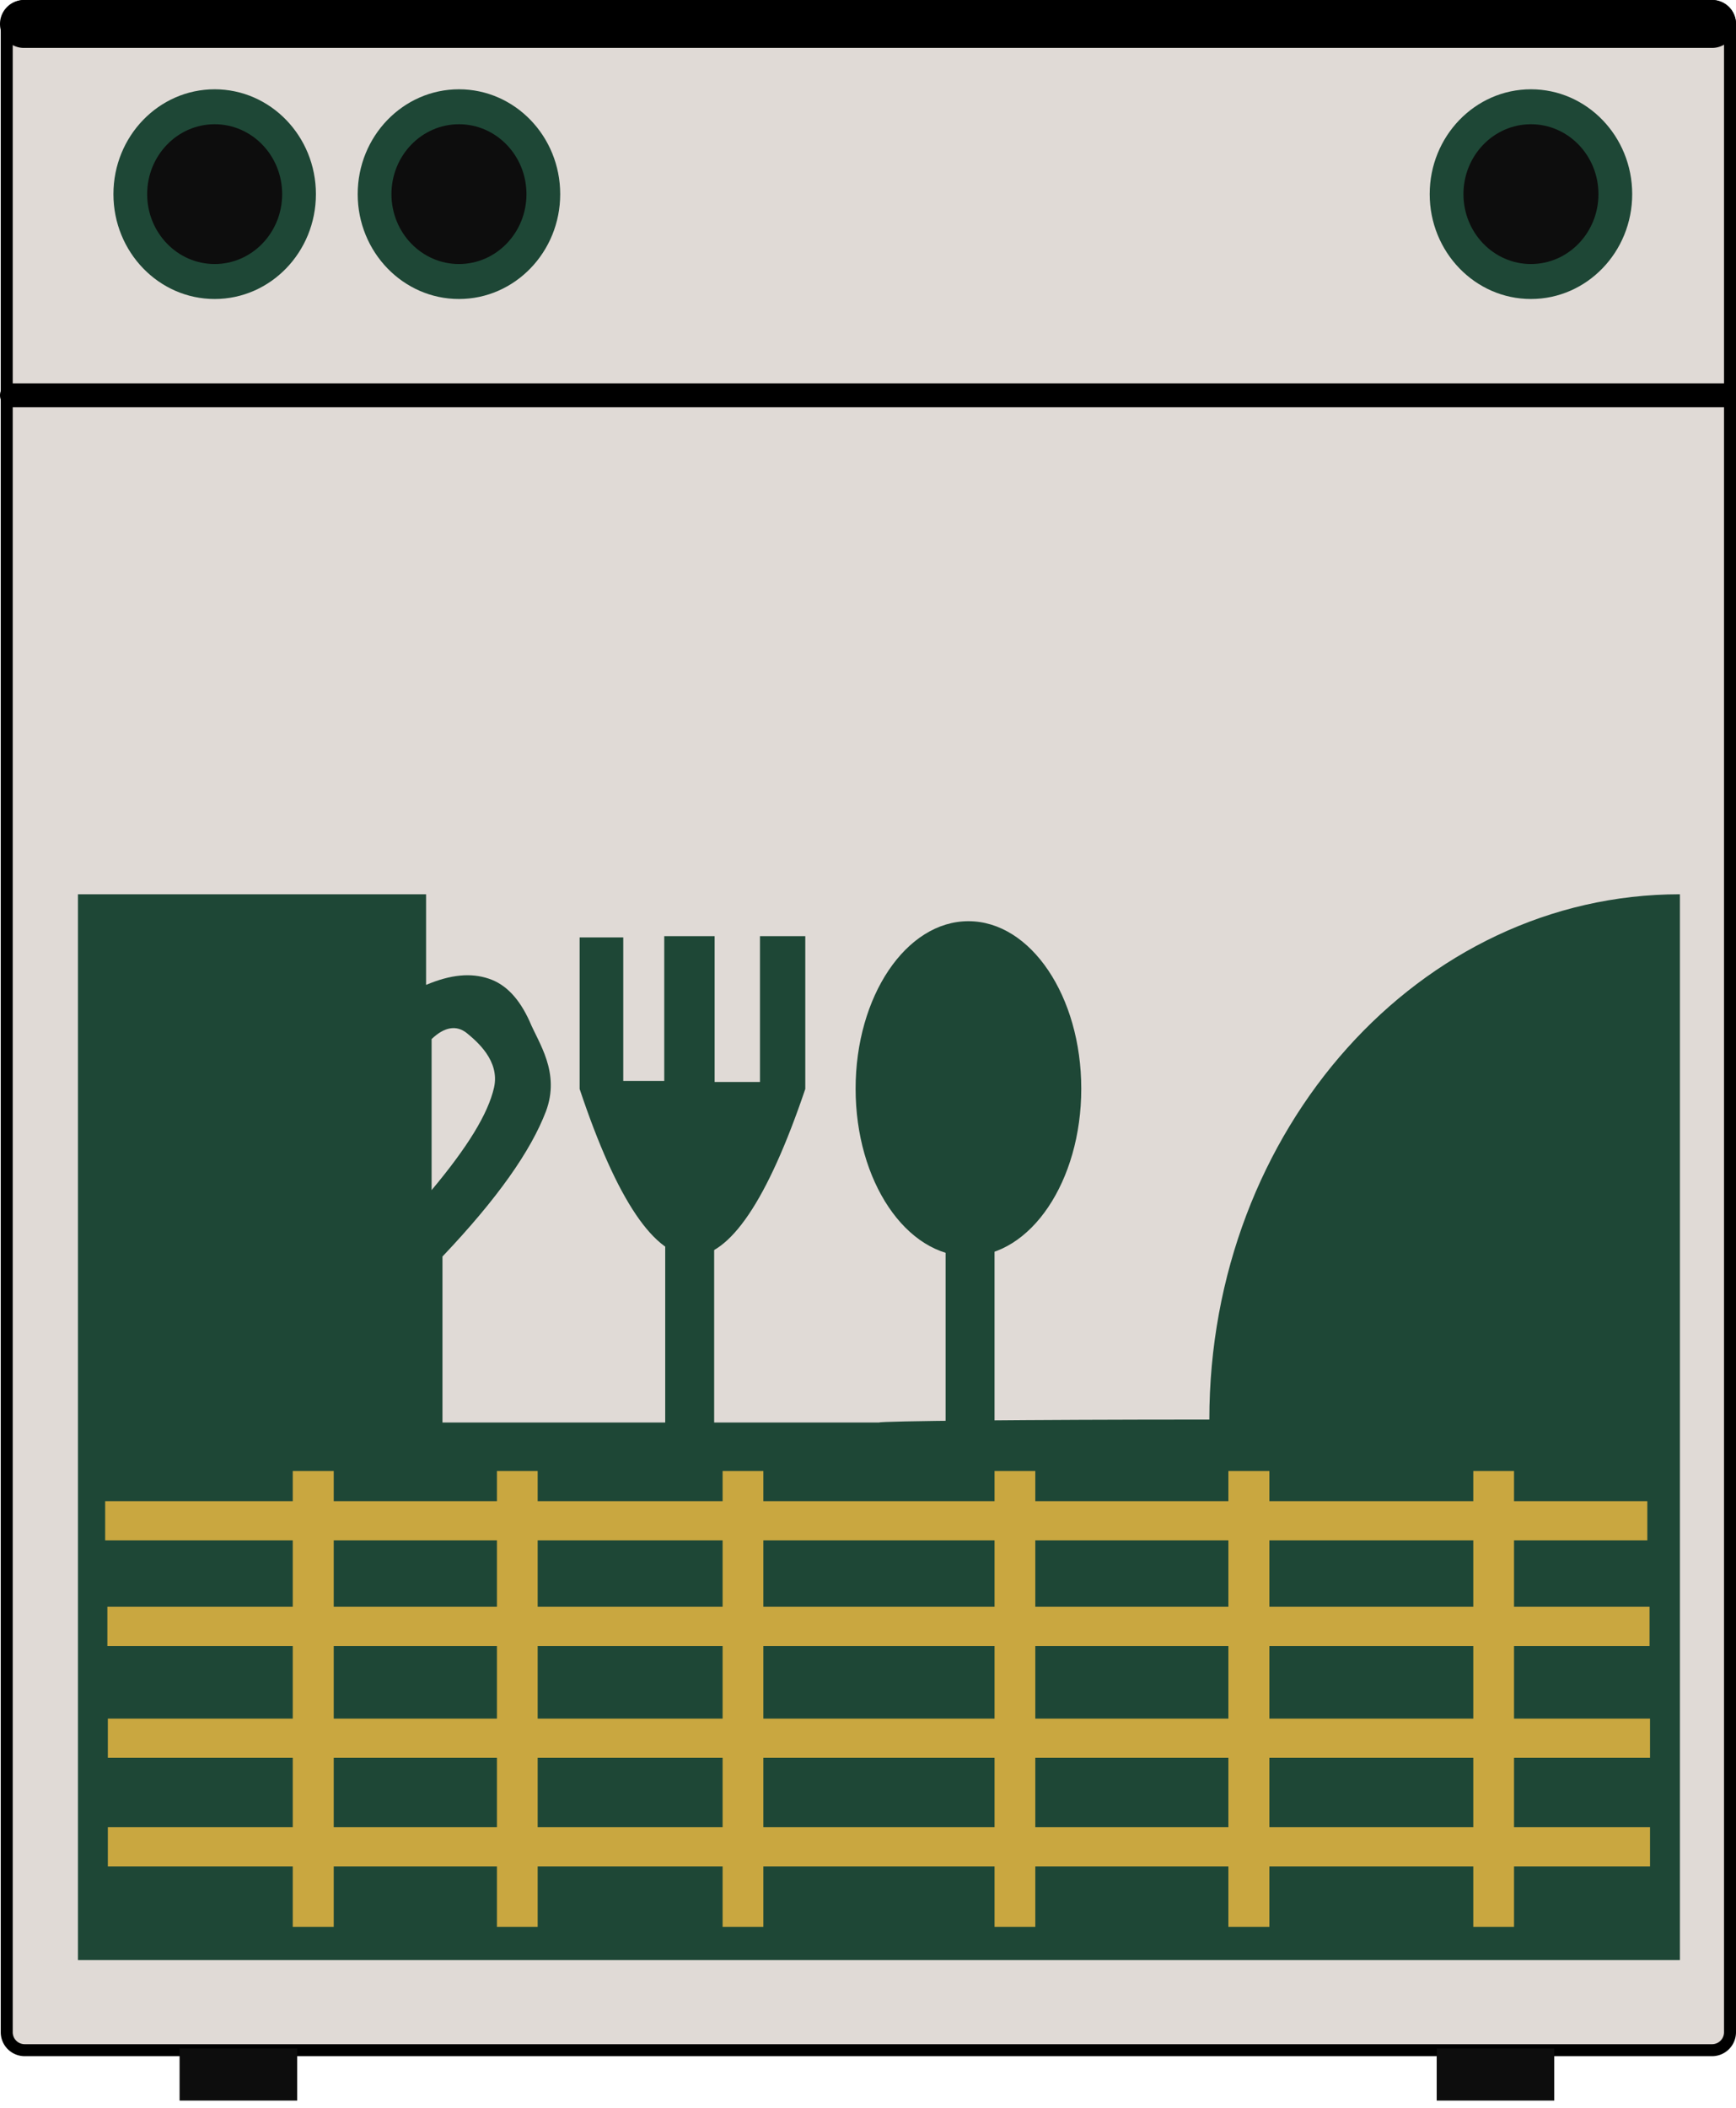 <svg xmlns="http://www.w3.org/2000/svg" width="145" height="176" fill="none" viewBox="0 0 145 176">
  <path fill="#E0DAD6" stroke="#000" d="M.562 2a1.5 1.5 0 0 1 1.5-1.5H143a1.5 1.5 0 0 1 1.5 1.5v167.646a1.5 1.5 0 0 1-1.5 1.5H2.062a1.5 1.5 0 0 1-1.5-1.5V2Z"/>
  <path fill="#1E4736" fill-rule="evenodd" d="M17.93 7.454c4.669 0 8.457 3.921 8.457 8.753 0 4.831-3.788 8.753-8.457 8.753-4.669 0-8.456-3.922-8.456-8.753 0-4.832 3.788-8.753 8.456-8.753Z" clip-rule="evenodd"/>
  <path fill="#0D0D0D" fill-rule="evenodd" d="M17.93 10.371c3.112 0 5.638 2.615 5.638 5.836 0 3.22-2.526 5.835-5.638 5.835s-5.638-2.614-5.638-5.835 2.525-5.836 5.638-5.836Z" clip-rule="evenodd"/>
  <path fill="#1E4736" fill-rule="evenodd" d="M38.335 7.454c4.668 0 8.456 3.921 8.456 8.753 0 4.831-3.788 8.753-8.456 8.753-4.669 0-8.458-3.922-8.458-8.753 0-4.832 3.789-8.753 8.458-8.753Z" clip-rule="evenodd"/>
  <path fill="#0D0D0D" fill-rule="evenodd" d="M38.335 10.371c3.112 0 5.638 2.615 5.638 5.836 0 3.22-2.526 5.835-5.638 5.835-3.113 0-5.639-2.614-5.639-5.835s2.526-5.836 5.639-5.836Z" clip-rule="evenodd"/>
  <path fill="#1E4736" fill-rule="evenodd" d="M127.873 7.454c4.668 0 8.457 3.921 8.457 8.753 0 4.831-3.789 8.753-8.457 8.753-4.668 0-8.457-3.922-8.457-8.753 0-4.832 3.788-8.753 8.457-8.753Z" clip-rule="evenodd"/>
  <path fill="#0D0D0D" fill-rule="evenodd" d="M127.873 10.371c3.112 0 5.638 2.615 5.638 5.836 0 3.22-2.526 5.835-5.638 5.835s-5.638-2.614-5.638-5.835 2.526-5.836 5.638-5.836Z" clip-rule="evenodd"/>
  <path fill="#1E4736" fill-rule="evenodd" d="M73.424 118.751H36.957v-13.859c4.591-4.835 7.37-8.794 8.639-12.108 1.228-3.272-.625-5.73-1.37-7.544-.846-1.855-1.953-3.064-3.403-3.543-1.49-.5-3.16-.354-5.235.521v-7.565H6.512v88.968h133.804V74.652c-21.707 0-39.305 19.632-39.305 43.849-15.244 0-27.587.125-27.587.25ZM36.05 86.74c1.067-1.022 2.074-1.188 2.94-.5.805.667 2.779 2.293 2.276 4.543-.504 2.209-2.216 4.981-5.216 8.566v-12.61Z" clip-rule="evenodd"/>
  <path fill="#C9A740" fill-rule="evenodd" d="M8.785 125.314h128.809v3.272H8.784v-3.272Zm.185 8.816h128.809v3.272H8.969v-3.272Zm.039 18.404h128.809v3.272H9.008v-3.272Zm0-9.066h128.809v3.272H9.008v-3.272Z" clip-rule="evenodd"/>
  <path fill="#C9A740" fill-rule="evenodd" d="M24.452 122.796h3.423v38.054h-3.423v-38.054Zm17.054 0h3.403v38.054h-3.403v-38.054Zm18.85 0h3.403v38.054h-3.403v-38.054Zm22.714 0h3.403v38.054H83.07v-38.054Zm19.532 0h3.423v38.054h-3.423v-38.054Zm20.455 0h3.403v38.054h-3.403v-38.054Z" clip-rule="evenodd"/>
  <path fill="#1E4736" fill-rule="evenodd" d="M80.889 76.9c5.202 0 9.424 6.265 9.424 13.984 0 7.72-4.222 13.984-9.424 13.984-5.202 0-9.424-6.264-9.424-13.984 0-7.719 4.222-13.984 9.424-13.984Z" clip-rule="evenodd"/>
  <path fill="#000" fill-rule="evenodd" d="M0 33a1 1 0 0 1 1-1h143a1 1 0 0 1 0 2H1a1 1 0 0 1-1-1Z" clip-rule="evenodd"/>
  <path fill="#1E4736" fill-rule="evenodd" d="M78.981 101.868h4.088v18.903h-4.088v-18.903ZM48.414 78.463v12.442c3.12 9.336 6.262 13.942 9.423 13.984 3.122-.042 6.263-4.648 9.425-13.984V78.151h-3.786v12.17H59.69v-12.17h-4.208v12.087h-3.424V78.255h-3.644v.208Z" clip-rule="evenodd"/>
  <path fill="#1E4736" fill-rule="evenodd" d="M55.562 101.868h4.088v18.903h-4.088v-18.903Z" clip-rule="evenodd"/>
  <path fill="#0D0D0D" d="M129.819 171H120v4.354h9.819V171ZM24.82 171H15v4.354h9.82V171Z"/>
  <path fill="#000" fill-rule="evenodd" d="M0 2a2 2 0 0 1 2-2h141a2 2 0 1 1 0 4H2a2 2 0 0 1-2-2Z" clip-rule="evenodd"/>
</svg>
